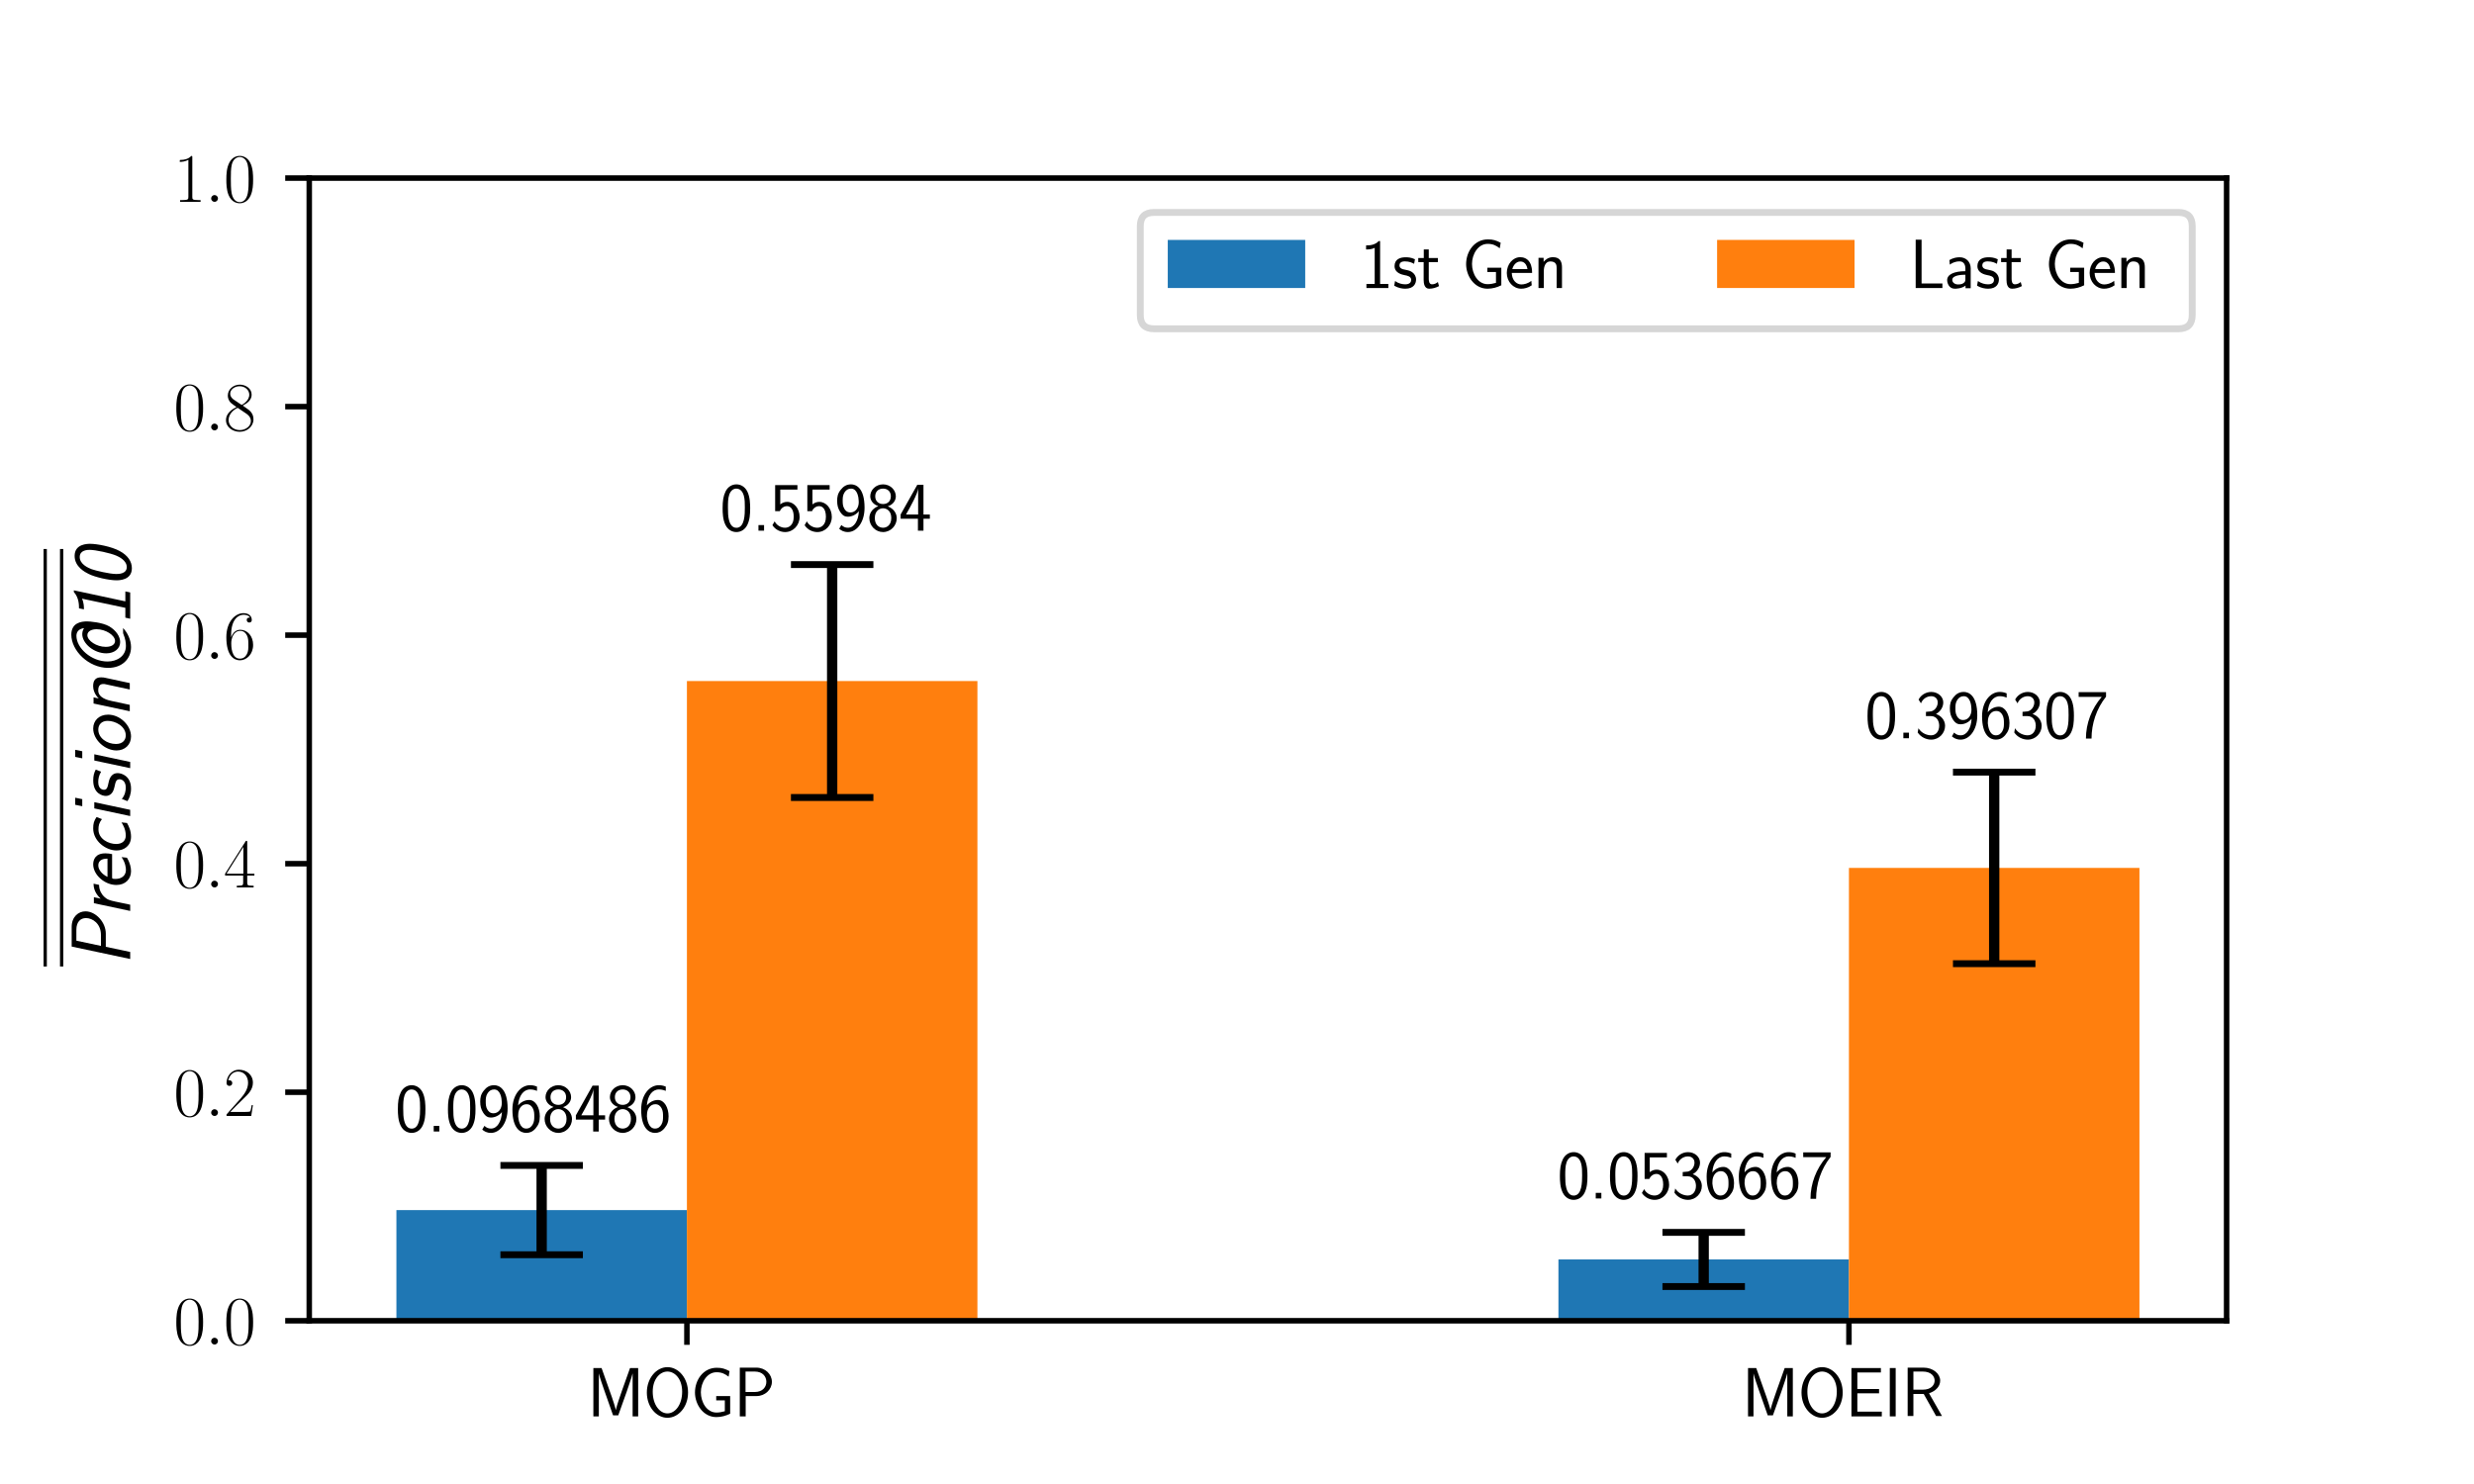 <?xml version="1.0" encoding="utf-8" standalone="no"?>
<!DOCTYPE svg PUBLIC "-//W3C//DTD SVG 1.1//EN"
  "http://www.w3.org/Graphics/SVG/1.1/DTD/svg11.dtd">
<svg xmlns:xlink="http://www.w3.org/1999/xlink" width="360pt" height="216pt" viewBox="0 0 360 216" xmlns="http://www.w3.org/2000/svg" version="1.1">
 <defs>
  <style type="text/css">*{stroke-linejoin: round; stroke-linecap: butt}</style>
 </defs>
 <g id="figure_1">
  <g id="patch_1">
   <path d="M 0 216 
L 360 216 
L 360 0 
L 0 0 
z
" style="fill: #ffffff"/>
  </g>
  <g id="axes_1">
   <g id="patch_2">
    <path d="M 45 192.24 
L 324 192.24 
L 324 25.92 
L 45 25.92 
z
" style="fill: #ffffff"/>
   </g>
   <g id="patch_3">
    <path d="M 57.682 192.24 
L 99.955 192.24 
L 99.955 176.132 
L 57.682 176.132 
z
" clip-path="url(#p9b67a4e4cd)" style="fill: #1f77b4"/>
   </g>
   <g id="patch_4">
    <path d="M 226.773 192.24 
L 269.045 192.24 
L 269.045 183.314 
L 226.773 183.314 
z
" clip-path="url(#p9b67a4e4cd)" style="fill: #1f77b4"/>
   </g>
   <g id="patch_5">
    <path d="M 99.955 192.24 
L 142.227 192.24 
L 142.227 99.127 
L 99.955 99.127 
z
" clip-path="url(#p9b67a4e4cd)" style="fill: #ff7f0e"/>
   </g>
   <g id="patch_6">
    <path d="M 269.045 192.24 
L 311.318 192.24 
L 311.318 126.326 
L 269.045 126.326 
z
" clip-path="url(#p9b67a4e4cd)" style="fill: #ff7f0e"/>
   </g>
   <g id="matplotlib.axis_1">
    <g id="xtick_1">
     <g id="line2d_1">
      <defs>
       <path id="mf9b9ef9b44" d="M 0 0 
L 0 3.5 
" style="stroke: #000000; stroke-width: 0.8"/>
      </defs>
      <g>
       <use xlink:href="#mf9b9ef9b44" x="99.955" y="192.24" style="stroke: #000000; stroke-width: 0.8"/>
      </g>
     </g>
     <g id="text_1">
      <!-- MOGP -->
      <g transform="translate(85.426 206.158)scale(0.1 -0.1)">
       <defs>
        <path id="CMSS17-4d" d="M 3194 2371 
L 2886 1473 
C 2835 1307 2662 791 2624 587 
L 2618 587 
C 2598 715 2560 849 2458 1174 
C 2400 1365 2336 1562 2272 1741 
L 1325 4416 
L 576 4416 
L 576 0 
L 1075 0 
L 1075 3900 
L 1082 3900 
C 1082 3894 1139 3613 1530 2499 
L 2374 96 
L 2848 96 
L 3610 2231 
C 3661 2378 3821 2843 3891 3066 
C 3955 3257 4115 3728 4154 3913 
L 4160 3913 
L 4160 0 
L 4666 0 
L 4666 4416 
L 3923 4416 
L 3194 2371 
z
" transform="scale(0.016)"/>
        <path id="CMSS17-4f" d="M 4096 2178 
C 4096 3503 3219 4497 2214 4497 
C 1210 4497 333 3497 333 2178 
C 333 847 1222 -128 2214 -128 
C 3206 -128 4096 847 4096 2178 
z
M 2214 273 
C 1510 273 870 1057 870 2261 
C 870 3433 1549 4096 2214 4096 
C 2880 4096 3558 3433 3558 2261 
C 3558 1051 2912 273 2214 273 
z
" transform="scale(0.016)"/>
        <path id="CMSS17-47" d="M 3610 1856 
L 2336 1856 
L 2336 1461 
L 3123 1461 
L 3123 471 
C 2874 401 2618 350 2362 350 
C 1466 350 934 1301 934 2200 
C 934 3095 1491 4032 2362 4032 
C 2854 4032 3130 3881 3469 3627 
L 3552 4134 
C 3130 4351 2867 4440 2387 4440 
C 1146 4440 397 3324 397 2182 
C 397 1090 1152 -64 2349 -64 
C 2797 -64 3213 51 3610 248 
L 3610 1856 
z
" transform="scale(0.016)"/>
        <path id="CMSS17-50" d="M 2106 1856 
C 2874 1856 3501 2453 3501 3158 
C 3501 3850 2899 4453 2067 4453 
L 570 4453 
L 570 0 
L 1107 0 
L 1107 1856 
L 2106 1856 
z
M 1926 4096 
C 2669 4096 2995 3627 2995 3157 
C 2995 2720 2694 2226 1926 2226 
L 1094 2226 
L 1094 4096 
L 1926 4096 
z
" transform="scale(0.016)"/>
       </defs>
       <use xlink:href="#CMSS17-4d" transform="scale(0.996)"/>
       <use xlink:href="#CMSS17-4f" transform="translate(81.676 0)scale(0.996)"/>
       <use xlink:href="#CMSS17-47" transform="translate(150.7 0)scale(0.996)"/>
       <use xlink:href="#CMSS17-50" transform="translate(213.159 0)scale(0.996)"/>
      </g>
     </g>
    </g>
    <g id="xtick_2">
     <g id="line2d_2">
      <g>
       <use xlink:href="#mf9b9ef9b44" x="269.045" y="192.24" style="stroke: #000000; stroke-width: 0.8"/>
      </g>
     </g>
     <g id="text_2">
      <!-- MOEIR -->
      <g transform="translate(253.444 206.158)scale(0.1 -0.1)">
       <defs>
        <path id="CMSS17-45" d="M 1958 433 
C 1446 433 1216 433 1101 433 
L 1101 2107 
L 3085 2107 
L 3085 2496 
L 1101 2496 
L 1101 4009 
L 1926 4009 
C 2003 4009 2080 4009 2157 4009 
L 3251 4009 
L 3251 4416 
L 563 4416 
L 563 0 
L 3334 0 
L 3334 433 
L 1958 433 
z
" transform="scale(0.016)"/>
        <path id="CMSS17-49" d="M 1094 4416 
L 557 4416 
L 557 0 
L 1094 0 
L 1094 4416 
z
" transform="scale(0.016)"/>
        <path id="CMSS17-52" d="M 2522 2109 
L 2534 2115 
C 3533 2459 3539 3147 3539 3268 
C 3539 3873 2925 4453 2003 4453 
L 570 4453 
L 570 32 
L 1094 32 
L 1094 2048 
L 2035 2048 
L 3168 32 
L 3706 32 
L 2522 2109 
z
M 1094 2437 
L 1094 4096 
L 1933 4096 
C 2746 4096 3034 3637 3034 3267 
C 3034 2922 2778 2437 1933 2437 
L 1094 2437 
z
" transform="scale(0.016)"/>
       </defs>
       <use xlink:href="#CMSS17-4d" transform="scale(0.996)"/>
       <use xlink:href="#CMSS17-4f" transform="translate(81.676 0)scale(0.996)"/>
       <use xlink:href="#CMSS17-45" transform="translate(150.7 0)scale(0.996)"/>
       <use xlink:href="#CMSS17-49" transform="translate(206.592 0)scale(0.996)"/>
       <use xlink:href="#CMSS17-52" transform="translate(232.376 0)scale(0.996)"/>
      </g>
     </g>
    </g>
   </g>
   <g id="matplotlib.axis_2">
    <g id="ytick_1">
     <g id="line2d_3">
      <defs>
       <path id="med479555ef" d="M 0 0 
L -3.5 0 
" style="stroke: #000000; stroke-width: 0.8"/>
      </defs>
      <g>
       <use xlink:href="#med479555ef" x="45" y="192.24" style="stroke: #000000; stroke-width: 0.8"/>
      </g>
     </g>
     <g id="text_3">
      <!-- $\mathdefault{0.0}$ -->
      <g transform="translate(25.27 195.699)scale(0.1 -0.1)">
       <defs>
        <path id="CMR17-30" d="M 2688 2025 
C 2688 2416 2682 3080 2413 3591 
C 2176 4039 1798 4198 1466 4198 
C 1158 4198 768 4058 525 3597 
C 269 3118 243 2524 243 2025 
C 243 1661 250 1106 448 619 
C 723 -39 1216 -128 1466 -128 
C 1760 -128 2208 -7 2470 600 
C 2662 1042 2688 1559 2688 2025 
z
M 1466 -26 
C 1056 -26 813 325 723 812 
C 653 1188 653 1738 653 2096 
C 653 2588 653 2997 736 3387 
C 858 3929 1216 4096 1466 4096 
C 1728 4096 2067 3923 2189 3400 
C 2272 3036 2278 2607 2278 2096 
C 2278 1680 2278 1169 2202 792 
C 2067 95 1690 -26 1466 -26 
z
" transform="scale(0.016)"/>
        <path id="CMMI12-3a" d="M 1178 307 
C 1178 492 1024 619 870 619 
C 685 619 557 466 557 313 
C 557 128 710 0 864 0 
C 1050 0 1178 153 1178 307 
z
" transform="scale(0.016)"/>
       </defs>
       <use xlink:href="#CMR17-30" transform="scale(0.996)"/>
       <use xlink:href="#CMMI12-3a" transform="translate(45.69 0)scale(0.996)"/>
       <use xlink:href="#CMR17-30" transform="translate(72.788 0)scale(0.996)"/>
      </g>
     </g>
    </g>
    <g id="ytick_2">
     <g id="line2d_4">
      <g>
       <use xlink:href="#med479555ef" x="45" y="158.976" style="stroke: #000000; stroke-width: 0.8"/>
      </g>
     </g>
     <g id="text_4">
      <!-- $\mathdefault{0.2}$ -->
      <g transform="translate(25.27 162.435)scale(0.1 -0.1)">
       <defs>
        <path id="CMR17-32" d="M 2669 989 
L 2554 989 
C 2490 536 2438 459 2413 420 
C 2381 369 1920 369 1830 369 
L 602 369 
C 832 619 1280 1072 1824 1597 
C 2214 1967 2669 2402 2669 3035 
C 2669 3790 2067 4224 1395 4224 
C 691 4224 262 3604 262 3030 
C 262 2780 448 2748 525 2748 
C 589 2748 781 2787 781 3010 
C 781 3207 614 3264 525 3264 
C 486 3264 448 3258 422 3245 
C 544 3790 915 4058 1306 4058 
C 1862 4058 2227 3617 2227 3035 
C 2227 2479 1901 2000 1536 1584 
L 262 146 
L 262 0 
L 2515 0 
L 2669 989 
z
" transform="scale(0.016)"/>
       </defs>
       <use xlink:href="#CMR17-30" transform="scale(0.996)"/>
       <use xlink:href="#CMMI12-3a" transform="translate(45.69 0)scale(0.996)"/>
       <use xlink:href="#CMR17-32" transform="translate(72.788 0)scale(0.996)"/>
      </g>
     </g>
    </g>
    <g id="ytick_3">
     <g id="line2d_5">
      <g>
       <use xlink:href="#med479555ef" x="45" y="125.712" style="stroke: #000000; stroke-width: 0.8"/>
      </g>
     </g>
     <g id="text_5">
      <!-- $\mathdefault{0.4}$ -->
      <g transform="translate(25.27 129.171)scale(0.1 -0.1)">
       <defs>
        <path id="CMR17-34" d="M 2150 4122 
C 2150 4256 2144 4256 2029 4256 
L 128 1254 
L 128 1088 
L 1779 1088 
L 1779 457 
C 1779 224 1766 160 1318 160 
L 1197 160 
L 1197 0 
C 1402 0 1747 0 1965 0 
C 2182 0 2528 0 2733 0 
L 2733 160 
L 2611 160 
C 2163 160 2150 224 2150 457 
L 2150 1088 
L 2803 1088 
L 2803 1254 
L 2150 1254 
L 2150 4122 
z
M 1798 3703 
L 1798 1254 
L 256 1254 
L 1798 3703 
z
" transform="scale(0.016)"/>
       </defs>
       <use xlink:href="#CMR17-30" transform="scale(0.996)"/>
       <use xlink:href="#CMMI12-3a" transform="translate(45.69 0)scale(0.996)"/>
       <use xlink:href="#CMR17-34" transform="translate(72.788 0)scale(0.996)"/>
      </g>
     </g>
    </g>
    <g id="ytick_4">
     <g id="line2d_6">
      <g>
       <use xlink:href="#med479555ef" x="45" y="92.448" style="stroke: #000000; stroke-width: 0.8"/>
      </g>
     </g>
     <g id="text_6">
      <!-- $\mathdefault{0.6}$ -->
      <g transform="translate(25.27 95.907)scale(0.1 -0.1)">
       <defs>
        <path id="CMR17-36" d="M 678 2176 
C 678 3690 1395 4032 1811 4032 
C 1946 4032 2272 4009 2400 3776 
C 2298 3776 2106 3776 2106 3553 
C 2106 3381 2246 3323 2336 3323 
C 2394 3323 2566 3348 2566 3560 
C 2566 3954 2246 4179 1805 4179 
C 1043 4179 243 3390 243 1984 
C 243 253 966 -128 1478 -128 
C 2099 -128 2688 427 2688 1283 
C 2688 2081 2170 2662 1517 2662 
C 1126 2662 838 2407 678 1960 
L 678 2176 
z
M 1478 25 
C 691 25 691 1200 691 1436 
C 691 1896 909 2560 1504 2560 
C 1613 2560 1926 2560 2138 2120 
C 2253 1870 2253 1609 2253 1289 
C 2253 944 2253 690 2118 434 
C 1978 171 1773 25 1478 25 
z
" transform="scale(0.016)"/>
       </defs>
       <use xlink:href="#CMR17-30" transform="scale(0.996)"/>
       <use xlink:href="#CMMI12-3a" transform="translate(45.69 0)scale(0.996)"/>
       <use xlink:href="#CMR17-36" transform="translate(72.788 0)scale(0.996)"/>
      </g>
     </g>
    </g>
    <g id="ytick_5">
     <g id="line2d_7">
      <g>
       <use xlink:href="#med479555ef" x="45" y="59.184" style="stroke: #000000; stroke-width: 0.8"/>
      </g>
     </g>
     <g id="text_7">
      <!-- $\mathdefault{0.8}$ -->
      <g transform="translate(25.27 62.643)scale(0.1 -0.1)">
       <defs>
        <path id="CMR17-38" d="M 1741 2264 
C 2144 2467 2554 2773 2554 3263 
C 2554 3841 1990 4179 1472 4179 
C 890 4179 378 3759 378 3180 
C 378 3021 416 2747 666 2505 
C 730 2442 998 2251 1171 2130 
C 883 1983 211 1634 211 934 
C 211 279 838 -128 1459 -128 
C 2144 -128 2720 362 2720 1010 
C 2720 1590 2330 1857 2074 2029 
L 1741 2264 
z
M 902 2822 
C 851 2854 595 3051 595 3351 
C 595 3739 998 4032 1459 4032 
C 1965 4032 2336 3676 2336 3262 
C 2336 2669 1670 2331 1638 2331 
C 1632 2331 1626 2331 1574 2370 
L 902 2822 
z
M 2080 1519 
C 2176 1449 2483 1240 2483 851 
C 2483 381 2010 25 1472 25 
C 890 25 448 438 448 940 
C 448 1443 838 1862 1280 2060 
L 2080 1519 
z
" transform="scale(0.016)"/>
       </defs>
       <use xlink:href="#CMR17-30" transform="scale(0.996)"/>
       <use xlink:href="#CMMI12-3a" transform="translate(45.69 0)scale(0.996)"/>
       <use xlink:href="#CMR17-38" transform="translate(72.788 0)scale(0.996)"/>
      </g>
     </g>
    </g>
    <g id="ytick_6">
     <g id="line2d_8">
      <g>
       <use xlink:href="#med479555ef" x="45" y="25.92" style="stroke: #000000; stroke-width: 0.8"/>
      </g>
     </g>
     <g id="text_8">
      <!-- $\mathdefault{1.0}$ -->
      <g transform="translate(25.27 29.379)scale(0.1 -0.1)">
       <defs>
        <path id="CMR17-31" d="M 1702 4058 
C 1702 4192 1696 4192 1606 4192 
C 1357 3916 979 3827 621 3827 
C 602 3827 570 3827 563 3808 
C 557 3795 557 3782 557 3648 
C 755 3648 1088 3686 1344 3839 
L 1344 461 
C 1344 236 1331 160 781 160 
L 589 160 
L 589 0 
C 896 0 1216 0 1523 0 
C 1830 0 2150 0 2458 0 
L 2458 160 
L 2266 160 
C 1715 160 1702 230 1702 458 
L 1702 4058 
z
" transform="scale(0.016)"/>
       </defs>
       <use xlink:href="#CMR17-31" transform="scale(0.996)"/>
       <use xlink:href="#CMMI12-3a" transform="translate(45.69 0)scale(0.996)"/>
       <use xlink:href="#CMR17-30" transform="translate(72.788 0)scale(0.996)"/>
      </g>
     </g>
    </g>
    <g id="text_9">
     <!-- $$\overline{\overline{\textit{Precision@10}}}$$ -->
     <g transform="translate(18.945 140.675)rotate(-90)scale(0.12 -0.12)">
      <defs>
       <path id="CMSSI17-50" d="M 1498 1856 
L 2502 1856 
C 3373 1856 4198 2626 4198 3401 
C 4198 3947 3782 4453 3008 4453 
L 1517 4453 
L 570 0 
L 1107 0 
L 1498 1856 
z
M 1965 4096 
L 2797 4096 
C 3405 4096 3686 3775 3686 3363 
C 3686 2869 3270 2226 2400 2226 
L 1568 2226 
L 1965 4096 
z
" transform="scale(0.016)"/>
       <path id="CMSSI17-72" d="M 1190 1120 
C 1286 1549 1325 1754 1619 2035 
C 1728 2138 2016 2368 2464 2368 
L 2554 2789 
C 1952 2789 1600 2433 1414 2253 
L 1523 2763 
L 1069 2763 
L 480 0 
L 954 0 
L 1190 1120 
z
" transform="scale(0.016)"/>
       <path id="CMSSI17-65" d="M 2803 1377 
C 2842 1545 2861 1719 2861 1893 
C 2861 2655 2374 2816 2022 2816 
C 1229 2816 454 1945 454 1050 
C 454 352 922 -64 1498 -64 
C 1760 -64 2118 0 2528 248 
L 2573 655 
C 2144 356 1747 325 1594 325 
C 1165 325 915 660 915 1104 
C 915 1377 934 1377 1062 1377 
L 2803 1377 
z
M 1069 1728 
C 1274 2159 1632 2427 1933 2427 
C 2458 2427 2458 1884 2458 1728 
L 1069 1728 
z
" transform="scale(0.016)"/>
       <path id="CMSSI17-63" d="M 3014 2560 
C 2707 2765 2509 2816 2144 2816 
C 1178 2816 467 1850 467 1037 
C 467 454 832 -64 1510 -64 
C 1952 -64 2291 89 2560 243 
C 2573 383 2592 524 2605 664 
C 2477 580 2106 337 1600 337 
C 1210 337 960 601 960 1069 
C 960 1645 1338 2414 2061 2414 
C 2368 2414 2560 2370 2854 2151 
L 3014 2560 
z
" transform="scale(0.016)"/>
       <path id="CMSSI17-69" d="M 1869 4183 
L 1331 4183 
L 1222 3648 
L 1760 3648 
L 1869 4183 
z
M 474 0 
L 947 0 
L 1530 2732 
L 1056 2732 
L 474 0 
z
" transform="scale(0.016)"/>
       <path id="CMSSI17-73" d="M 2618 2623 
C 2374 2750 2138 2814 1798 2814 
C 768 2814 614 2078 614 1861 
C 614 1342 1133 1233 1331 1189 
C 1664 1118 1882 1073 1882 811 
C 1882 690 1792 337 1248 337 
C 1037 337 685 382 384 638 
L 218 210 
C 429 63 762 -64 1165 -64 
C 2138 -64 2349 659 2349 947 
C 2349 1497 1824 1606 1574 1658 
C 1293 1715 1082 1760 1082 1996 
C 1082 2015 1082 2432 1658 2432 
C 1926 2432 2176 2381 2458 2214 
L 2618 2623 
z
" transform="scale(0.016)"/>
       <path id="CMSSI17-6f" d="M 3155 1683 
C 3155 2368 2701 2816 2099 2816 
C 1248 2816 429 1933 429 1037 
C 429 403 864 -64 1491 -64 
C 2330 -64 3155 762 3155 1683 
z
M 1574 337 
C 1210 337 922 588 922 1081 
C 922 1761 1370 2427 2016 2427 
C 2400 2427 2682 2170 2682 1716 
C 2682 1120 2266 337 1574 337 
z
" transform="scale(0.016)"/>
       <path id="CMSSI17-6e" d="M 3021 1904 
C 3046 2012 3053 2070 3053 2228 
C 3053 2629 2829 2820 2387 2820 
C 1843 2820 1472 2419 1446 2393 
L 1530 2788 
L 1062 2788 
L 474 32 
L 960 32 
L 1254 1407 
C 1312 1681 1478 2432 2061 2432 
C 2400 2432 2547 2298 2547 2049 
C 2547 1960 2541 1935 2534 1903 
L 2131 32 
L 2618 32 
L 3021 1904 
z
" transform="scale(0.016)"/>
       <path id="CMSSI17-40" d="M 3482 541 
C 3386 541 3373 541 3322 516 
C 2950 363 2650 325 2426 325 
C 1632 325 1235 1017 1235 1721 
C 1235 2952 2246 4092 3194 4092 
C 3526 4092 3731 3867 3776 3508 
C 3712 3552 3552 3648 3322 3648 
C 2605 3648 1856 2756 1856 1821 
C 1856 1206 2214 763 2714 763 
C 3117 763 3578 1046 3904 1584 
C 4218 2115 4288 3102 4288 3282 
C 4288 3756 4166 4480 3277 4480 
C 2048 4480 749 3155 749 1677 
C 749 602 1446 -64 2330 -64 
C 2886 -64 3437 210 3782 541 
L 3482 541 
z
M 2797 1152 
C 2560 1152 2349 1377 2349 1859 
C 2349 2565 2822 3259 3238 3259 
C 3578 3259 3693 2868 3693 2559 
C 3693 1878 3238 1152 2797 1152 
z
" transform="scale(0.016)"/>
       <path id="CMSSI17-31" d="M 2733 4288 
L 2605 4288 
C 2170 3896 1613 3896 1363 3896 
L 1286 3520 
C 1459 3520 1786 3520 2099 3667 
L 1402 369 
L 653 369 
L 570 0 
L 2573 0 
L 2650 369 
L 1894 369 
L 2733 4288 
z
" transform="scale(0.016)"/>
       <path id="CMSSI17-30" d="M 3334 3038 
C 3334 3248 3334 4229 2413 4229 
C 1574 4229 1165 3412 1043 3165 
C 794 2677 557 1620 557 1056 
C 557 854 557 -128 1478 -128 
C 1978 -128 2451 169 2790 809 
C 3130 1430 3334 2538 3334 3038 
z
M 1562 261 
C 1037 261 1037 899 1037 1057 
C 1037 1582 1299 2639 1402 2936 
C 1491 3164 1766 3840 2330 3840 
C 2874 3840 2874 3220 2874 3076 
C 2874 2645 2630 1500 2426 1038 
C 2355 880 2080 261 1562 261 
z
" transform="scale(0.016)"/>
      </defs>
      <use xlink:href="#CMSSI17-50" transform="scale(0.996)"/>
      <use xlink:href="#CMSSI17-72" transform="translate(59.736 0)scale(0.996)"/>
      <use xlink:href="#CMSSI17-65" transform="translate(91.645 0)scale(0.996)"/>
      <use xlink:href="#CMSSI17-63" transform="translate(133.284 0)scale(0.996)"/>
      <use xlink:href="#CMSSI17-69" transform="translate(174.923 0)scale(0.996)"/>
      <use xlink:href="#CMSSI17-73" transform="translate(197.104 0)scale(0.996)"/>
      <use xlink:href="#CMSSI17-69" transform="translate(233.017 0)scale(0.996)"/>
      <use xlink:href="#CMSSI17-6f" transform="translate(255.198 0)scale(0.996)"/>
      <use xlink:href="#CMSSI17-6e" transform="translate(302.042 0)scale(0.996)"/>
      <use xlink:href="#CMSSI17-40" transform="translate(350.247 0)scale(0.996)"/>
      <use xlink:href="#CMSSI17-31" transform="translate(412.705 0)scale(0.996)"/>
      <use xlink:href="#CMSSI17-30" transform="translate(459.548 0)scale(0.996)"/>
      <path d="M 0 101.065 
L 506.392 101.065 
L 506.392 105.05 
L 0 105.05 
L 0 101.065 
z
"/>
      <path d="M 0 81.14 
L 506.392 81.14 
L 506.392 85.125 
L 0 85.125 
L 0 81.14 
z
"/>
     </g>
    </g>
   </g>
   <g id="LineCollection_1">
    <path d="M 78.818 182.634 
L 78.818 169.63 
" clip-path="url(#p9b67a4e4cd)" style="fill: none; stroke: #000000; stroke-width: 1.5"/>
    <path d="M 247.909 187.255 
L 247.909 179.374 
" clip-path="url(#p9b67a4e4cd)" style="fill: none; stroke: #000000; stroke-width: 1.5"/>
   </g>
   <g id="line2d_9">
    <defs>
     <path id="mc25336fbbf" d="M 6 0 
L -6 -0 
" style="stroke: #000000"/>
    </defs>
    <g clip-path="url(#p9b67a4e4cd)">
     <use xlink:href="#mc25336fbbf" x="78.818" y="182.634" style="stroke: #000000"/>
     <use xlink:href="#mc25336fbbf" x="247.909" y="187.255" style="stroke: #000000"/>
    </g>
   </g>
   <g id="line2d_10">
    <g clip-path="url(#p9b67a4e4cd)">
     <use xlink:href="#mc25336fbbf" x="78.818" y="169.63" style="stroke: #000000"/>
     <use xlink:href="#mc25336fbbf" x="247.909" y="179.374" style="stroke: #000000"/>
    </g>
   </g>
   <g id="LineCollection_2">
    <path d="M 121.091 116.079 
L 121.091 82.176 
" clip-path="url(#p9b67a4e4cd)" style="fill: none; stroke: #000000; stroke-width: 1.5"/>
    <path d="M 290.182 140.262 
L 290.182 112.39 
" clip-path="url(#p9b67a4e4cd)" style="fill: none; stroke: #000000; stroke-width: 1.5"/>
   </g>
   <g id="line2d_11">
    <g clip-path="url(#p9b67a4e4cd)">
     <use xlink:href="#mc25336fbbf" x="121.091" y="116.079" style="stroke: #000000"/>
     <use xlink:href="#mc25336fbbf" x="290.182" y="140.262" style="stroke: #000000"/>
    </g>
   </g>
   <g id="line2d_12">
    <g clip-path="url(#p9b67a4e4cd)">
     <use xlink:href="#mc25336fbbf" x="121.091" y="82.176" style="stroke: #000000"/>
     <use xlink:href="#mc25336fbbf" x="290.182" y="112.39" style="stroke: #000000"/>
    </g>
   </g>
   <g id="patch_7">
    <path d="M 45 192.24 
L 45 25.92 
" style="fill: none; stroke: #000000; stroke-width: 0.8; stroke-linejoin: miter; stroke-linecap: square"/>
   </g>
   <g id="patch_8">
    <path d="M 324 192.24 
L 324 25.92 
" style="fill: none; stroke: #000000; stroke-width: 0.8; stroke-linejoin: miter; stroke-linecap: square"/>
   </g>
   <g id="patch_9">
    <path d="M 45 192.24 
L 324 192.24 
" style="fill: none; stroke: #000000; stroke-width: 0.8; stroke-linejoin: miter; stroke-linecap: square"/>
   </g>
   <g id="patch_10">
    <path d="M 45 25.92 
L 324 25.92 
" style="fill: none; stroke: #000000; stroke-width: 0.8; stroke-linejoin: miter; stroke-linecap: square"/>
   </g>
   <g id="text_10">
    <!-- 0.0968486 -->
    <g transform="translate(57.509 164.693)scale(0.1 -0.1)">
     <defs>
      <path id="CMSS17-30" d="M 2758 2044 
C 2758 2405 2752 3077 2490 3596 
C 2227 4096 1805 4229 1504 4229 
C 1069 4229 698 3975 506 3570 
C 301 3146 243 2709 243 2044 
C 243 1589 262 1031 493 543 
C 755 5 1197 -128 1498 -128 
C 1894 -128 2278 81 2496 518 
C 2720 974 2758 1474 2758 2044 
z
M 1498 261 
C 1011 261 864 811 819 995 
C 742 1310 730 1614 730 2114 
C 730 2506 730 2948 851 3297 
C 998 3701 1254 3840 1498 3840 
C 1971 3840 2125 3372 2176 3208 
C 2272 2873 2272 2481 2272 2114 
C 2272 1526 2272 261 1498 261 
z
" transform="scale(0.016)"/>
      <path id="CMSS17-2e" d="M 1088 510 
L 576 510 
L 576 0 
L 1088 0 
L 1088 510 
z
" transform="scale(0.016)"/>
      <path id="CMSS17-39" d="M 435 174 
C 614 21 845 -128 1235 -128 
C 2010 -128 2752 721 2752 2095 
C 2752 3932 1952 4229 1523 4229 
C 1094 4229 819 4041 582 3741 
C 301 3397 250 3090 250 2733 
C 250 2307 326 2045 506 1745 
C 749 1357 973 1275 1222 1275 
C 1600 1275 1978 1459 2234 1776 
C 2189 902 1798 267 1235 267 
C 1005 267 819 339 634 516 
L 435 174 
z
M 2214 2746 
C 2221 2703 2221 2622 2221 2596 
C 2221 2074 1914 1664 1466 1664 
C 1171 1664 1018 1813 902 2006 
C 762 2249 755 2485 755 2733 
C 755 2976 755 3244 934 3511 
C 1069 3703 1235 3840 1523 3840 
C 2112 3840 2208 3000 2214 2746 
z
" transform="scale(0.016)"/>
      <path id="CMSS17-36" d="M 2496 4101 
C 2227 4210 2035 4229 1856 4229 
C 1024 4229 250 3368 250 2006 
C 250 265 986 -128 1510 -128 
C 1798 -128 2086 -39 2362 280 
C 2643 617 2752 898 2752 1389 
C 2752 2179 2362 2880 1779 2880 
C 1357 2880 992 2657 768 2376 
C 832 3258 1254 3840 1862 3840 
C 2029 3840 2246 3816 2496 3710 
L 2496 4101 
z
M 774 1369 
C 774 1420 774 1452 781 1548 
C 781 2045 1069 2491 1536 2491 
C 1837 2491 1990 2332 2106 2135 
C 2240 1886 2246 1650 2246 1388 
C 2246 1140 2246 891 2099 637 
C 1978 439 1818 267 1510 267 
C 902 267 800 1114 774 1369 
z
" transform="scale(0.016)"/>
      <path id="CMSS17-38" d="M 1933 2222 
C 2419 2380 2669 2760 2669 3134 
C 2669 3722 2157 4229 1504 4229 
C 826 4229 333 3708 333 3144 
C 333 2780 576 2403 1069 2241 
C 442 1997 250 1512 250 1149 
C 250 446 819 -128 1498 -128 
C 2202 -128 2752 455 2752 1138 
C 2752 1557 2502 2000 1933 2222 
z
M 1504 2432 
C 1075 2432 787 2712 787 3136 
C 787 3566 1075 3840 1504 3840 
C 1901 3840 2214 3591 2214 3136 
C 2214 2687 1907 2432 1504 2432 
z
M 1504 267 
C 1139 267 749 517 749 1156 
C 749 1813 1184 2043 1498 2043 
C 1843 2043 2253 1800 2253 1156 
C 2253 491 1830 267 1504 267 
z
" transform="scale(0.016)"/>
      <path id="CMSS17-34" d="M 2253 1088 
L 2835 1088 
L 2835 1477 
L 2253 1477 
L 2253 4192 
L 1690 4192 
L 166 1477 
L 166 1088 
L 1747 1088 
L 1747 0 
L 2253 0 
L 2253 1088 
z
M 659 1477 
C 1030 2127 1766 3439 1766 3885 
L 1766 1477 
L 659 1477 
z
" transform="scale(0.016)"/>
     </defs>
     <use xlink:href="#CMSS17-30" transform="scale(0.996)"/>
     <use xlink:href="#CMSS17-2e" transform="translate(46.844 0)scale(0.996)"/>
     <use xlink:href="#CMSS17-30" transform="translate(72.868 0)scale(0.996)"/>
     <use xlink:href="#CMSS17-39" transform="translate(119.711 0)scale(0.996)"/>
     <use xlink:href="#CMSS17-36" transform="translate(166.555 0)scale(0.996)"/>
     <use xlink:href="#CMSS17-38" transform="translate(213.399 0)scale(0.996)"/>
     <use xlink:href="#CMSS17-34" transform="translate(260.242 0)scale(0.996)"/>
     <use xlink:href="#CMSS17-38" transform="translate(307.086 0)scale(0.996)"/>
     <use xlink:href="#CMSS17-36" transform="translate(353.93 0)scale(0.996)"/>
    </g>
   </g>
   <g id="text_11">
    <!-- 0.0536667 -->
    <g transform="translate(226.6 174.437)scale(0.1 -0.1)">
     <defs>
      <path id="CMSS17-35" d="M 934 3752 
L 2502 3752 
L 2502 4160 
L 467 4160 
L 467 1781 
L 896 1781 
C 1011 2046 1248 2240 1555 2240 
C 1843 2240 2163 1989 2163 1266 
C 2163 493 1709 267 1376 267 
C 966 267 589 512 422 851 
L 218 499 
C 512 49 992 -128 1376 -128 
C 2118 -128 2701 497 2701 1253 
C 2701 2030 2182 2629 1562 2629 
C 1338 2629 1120 2553 934 2399 
L 934 3752 
z
" transform="scale(0.016)"/>
      <path id="CMSS17-33" d="M 1005 2025 
L 1440 2025 
C 2042 2025 2214 1507 2214 1146 
C 2214 653 1933 267 1472 267 
C 1114 267 608 444 320 912 
C 275 691 275 678 250 526 
C 550 88 1037 -128 1485 -128 
C 2214 -128 2752 473 2752 1138 
C 2752 1638 2400 2057 1920 2215 
C 2304 2424 2586 2816 2586 3273 
C 2586 3805 2093 4229 1491 4229 
C 941 4229 512 3892 333 3530 
C 378 3468 493 3284 550 3189 
C 691 3562 1056 3840 1485 3840 
C 1843 3840 2080 3607 2080 3271 
C 2080 2923 1856 2543 1478 2455 
C 1453 2455 1056 2417 1005 2411 
L 1005 2025 
z
" transform="scale(0.016)"/>
      <path id="CMSS17-37" d="M 1389 3776 
C 1466 3776 1542 3776 1619 3776 
L 2355 3776 
C 1440 2711 915 1365 915 -32 
L 1427 -32 
C 1427 1323 1875 2696 2752 3795 
L 2752 4209 
L 250 4209 
L 250 3776 
L 1389 3776 
z
" transform="scale(0.016)"/>
     </defs>
     <use xlink:href="#CMSS17-30" transform="scale(0.996)"/>
     <use xlink:href="#CMSS17-2e" transform="translate(46.844 0)scale(0.996)"/>
     <use xlink:href="#CMSS17-30" transform="translate(72.868 0)scale(0.996)"/>
     <use xlink:href="#CMSS17-35" transform="translate(119.711 0)scale(0.996)"/>
     <use xlink:href="#CMSS17-33" transform="translate(166.555 0)scale(0.996)"/>
     <use xlink:href="#CMSS17-36" transform="translate(213.399 0)scale(0.996)"/>
     <use xlink:href="#CMSS17-36" transform="translate(260.242 0)scale(0.996)"/>
     <use xlink:href="#CMSS17-36" transform="translate(307.086 0)scale(0.996)"/>
     <use xlink:href="#CMSS17-37" transform="translate(353.93 0)scale(0.996)"/>
    </g>
   </g>
   <g id="text_12">
    <!-- 0.55984 -->
    <g transform="translate(104.763 77.239)scale(0.1 -0.1)">
     <use xlink:href="#CMSS17-30" transform="scale(0.996)"/>
     <use xlink:href="#CMSS17-2e" transform="translate(46.844 0)scale(0.996)"/>
     <use xlink:href="#CMSS17-35" transform="translate(72.868 0)scale(0.996)"/>
     <use xlink:href="#CMSS17-35" transform="translate(119.711 0)scale(0.996)"/>
     <use xlink:href="#CMSS17-39" transform="translate(166.555 0)scale(0.996)"/>
     <use xlink:href="#CMSS17-38" transform="translate(213.399 0)scale(0.996)"/>
     <use xlink:href="#CMSS17-34" transform="translate(260.242 0)scale(0.996)"/>
    </g>
   </g>
   <g id="text_13">
    <!-- 0.396307 -->
    <g transform="translate(271.363 107.453)scale(0.1 -0.1)">
     <use xlink:href="#CMSS17-30" transform="scale(0.996)"/>
     <use xlink:href="#CMSS17-2e" transform="translate(46.844 0)scale(0.996)"/>
     <use xlink:href="#CMSS17-33" transform="translate(72.868 0)scale(0.996)"/>
     <use xlink:href="#CMSS17-39" transform="translate(119.711 0)scale(0.996)"/>
     <use xlink:href="#CMSS17-36" transform="translate(166.555 0)scale(0.996)"/>
     <use xlink:href="#CMSS17-33" transform="translate(213.399 0)scale(0.996)"/>
     <use xlink:href="#CMSS17-30" transform="translate(260.242 0)scale(0.996)"/>
     <use xlink:href="#CMSS17-37" transform="translate(307.086 0)scale(0.996)"/>
    </g>
   </g>
   <g id="legend_1">
    <g id="patch_11">
     <path d="M 167.926 47.857 
L 317 47.857 
Q 319 47.857 319 45.857 
L 319 32.92 
Q 319 30.92 317 30.92 
L 167.926 30.92 
Q 165.926 30.92 165.926 32.92 
L 165.926 45.857 
Q 165.926 47.857 167.926 47.857 
z
" style="fill: #ffffff; opacity: 0.8; stroke: #cccccc; stroke-linejoin: miter"/>
    </g>
    <g id="patch_12">
     <path d="M 169.926 41.92 
L 189.926 41.92 
L 189.926 34.92 
L 169.926 34.92 
z
" style="fill: #1f77b4"/>
    </g>
    <g id="text_14">
     <!-- 1st Gen -->
     <g transform="translate(197.926 41.92)scale(0.1 -0.1)">
      <defs>
       <path id="CMSS17-31" d="M 1818 4288 
L 1696 4288 
C 1350 3940 947 3890 538 3890 
L 538 3520 
C 723 3520 1024 3520 1325 3667 
L 1325 369 
L 570 369 
L 570 0 
L 2573 0 
L 2573 369 
L 1818 369 
L 1818 4288 
z
" transform="scale(0.016)"/>
       <path id="CMSS17-73" d="M 2061 2627 
C 1683 2807 1389 2807 1197 2807 
C 742 2807 198 2648 198 2003 
C 198 1359 902 1218 1094 1179 
C 1389 1122 1715 1058 1715 740 
C 1715 337 1254 337 1171 337 
C 915 337 563 407 243 638 
L 166 210 
C 531 0 883 -64 1178 -64 
C 1965 -64 2163 416 2163 781 
C 2163 1094 1984 1305 1862 1401 
C 1651 1568 1574 1587 1050 1696 
C 960 1709 646 1779 646 2066 
C 646 2432 1050 2432 1139 2432 
C 1555 2432 1811 2303 1984 2208 
L 2061 2627 
z
" transform="scale(0.016)"/>
       <path id="CMSS17-74" d="M 1069 2368 
L 1901 2368 
L 1901 2737 
L 1069 2737 
L 1069 3520 
L 614 3520 
L 614 2737 
L 109 2737 
L 109 2368 
L 602 2368 
L 602 749 
C 602 384 685 -64 1107 -64 
C 1427 -64 1722 25 2003 172 
L 1901 548 
C 1747 414 1562 337 1363 337 
C 1082 337 1069 696 1069 856 
L 1069 2368 
z
" transform="scale(0.016)"/>
       <path id="CMSS17-65" d="M 2502 1377 
C 2502 1590 2490 2003 2285 2345 
C 2061 2713 1696 2816 1421 2816 
C 755 2816 192 2188 192 1375 
C 192 582 774 -64 1510 -64 
C 1798 -64 2150 19 2470 248 
C 2470 274 2458 414 2451 420 
C 2451 433 2432 630 2432 656 
C 2125 407 1773 325 1517 325 
C 1107 325 666 667 646 1377 
L 2502 1377 
z
M 698 1728 
C 781 2084 1062 2421 1421 2421 
C 1517 2421 1965 2421 2080 1728 
L 698 1728 
z
" transform="scale(0.016)"/>
       <path id="CMSS17-6e" d="M 2618 1877 
C 2618 2283 2522 2816 1798 2816 
C 1389 2816 1120 2606 941 2389 
L 941 2758 
L 474 2758 
L 474 0 
L 960 0 
L 960 1559 
C 960 1964 1114 2428 1549 2428 
C 2112 2428 2131 2048 2131 1829 
L 2131 0 
L 2618 0 
L 2618 1877 
z
" transform="scale(0.016)"/>
      </defs>
      <use xlink:href="#CMSS17-31" transform="scale(0.996)"/>
      <use xlink:href="#CMSS17-73" transform="translate(46.844 0)scale(0.996)"/>
      <use xlink:href="#CMSS17-74" transform="translate(82.757 0)scale(0.996)"/>
      <use xlink:href="#CMSS17-47" transform="translate(147.818 0)scale(0.996)"/>
      <use xlink:href="#CMSS17-65" transform="translate(210.276 0)scale(0.996)"/>
      <use xlink:href="#CMSS17-6e" transform="translate(251.915 0)scale(0.996)"/>
     </g>
    </g>
    <g id="patch_13">
     <path d="M 249.861 41.92 
L 269.861 41.92 
L 269.861 34.92 
L 249.861 34.92 
z
" style="fill: #ff7f0e"/>
    </g>
    <g id="text_15">
     <!-- Last Gen -->
     <g transform="translate(277.861 41.92)scale(0.1 -0.1)">
      <defs>
       <path id="CMSS17-4c" d="M 1670 414 
C 1594 414 1517 414 1440 414 
L 1101 414 
L 1101 4416 
L 563 4416 
L 563 0 
L 3002 0 
L 3002 414 
L 1670 414 
z
" transform="scale(0.016)"/>
       <path id="CMSS17-61" d="M 2406 1791 
C 2406 2392 1978 2808 1402 2808 
C 1120 2808 813 2757 461 2553 
L 499 2135 
C 659 2248 934 2432 1395 2432 
C 1722 2432 1920 2180 1920 1782 
L 1920 1536 
C 896 1536 256 1238 256 726 
C 256 461 416 -64 947 -64 
C 1043 -64 1562 -64 1933 217 
L 1933 -19 
L 2406 -19 
L 2406 1791 
z
M 1920 816 
C 1920 701 1920 548 1728 434 
C 1562 325 1350 325 1261 325 
C 941 325 723 511 723 744 
C 723 1211 1722 1211 1920 1211 
L 1920 816 
z
" transform="scale(0.016)"/>
      </defs>
      <use xlink:href="#CMSS17-4c" transform="scale(0.996)"/>
      <use xlink:href="#CMSS17-61" transform="translate(50.687 0)scale(0.996)"/>
      <use xlink:href="#CMSS17-73" transform="translate(95.609 0)scale(0.996)"/>
      <use xlink:href="#CMSS17-74" transform="translate(131.523 0)scale(0.996)"/>
      <use xlink:href="#CMSS17-47" transform="translate(196.583 0)scale(0.996)"/>
      <use xlink:href="#CMSS17-65" transform="translate(259.041 0)scale(0.996)"/>
      <use xlink:href="#CMSS17-6e" transform="translate(300.68 0)scale(0.996)"/>
     </g>
    </g>
   </g>
  </g>
 </g>
 <defs>
  <clipPath id="p9b67a4e4cd">
   <rect x="45" y="25.92" width="279" height="166.32"/>
  </clipPath>
 </defs>
</svg>
